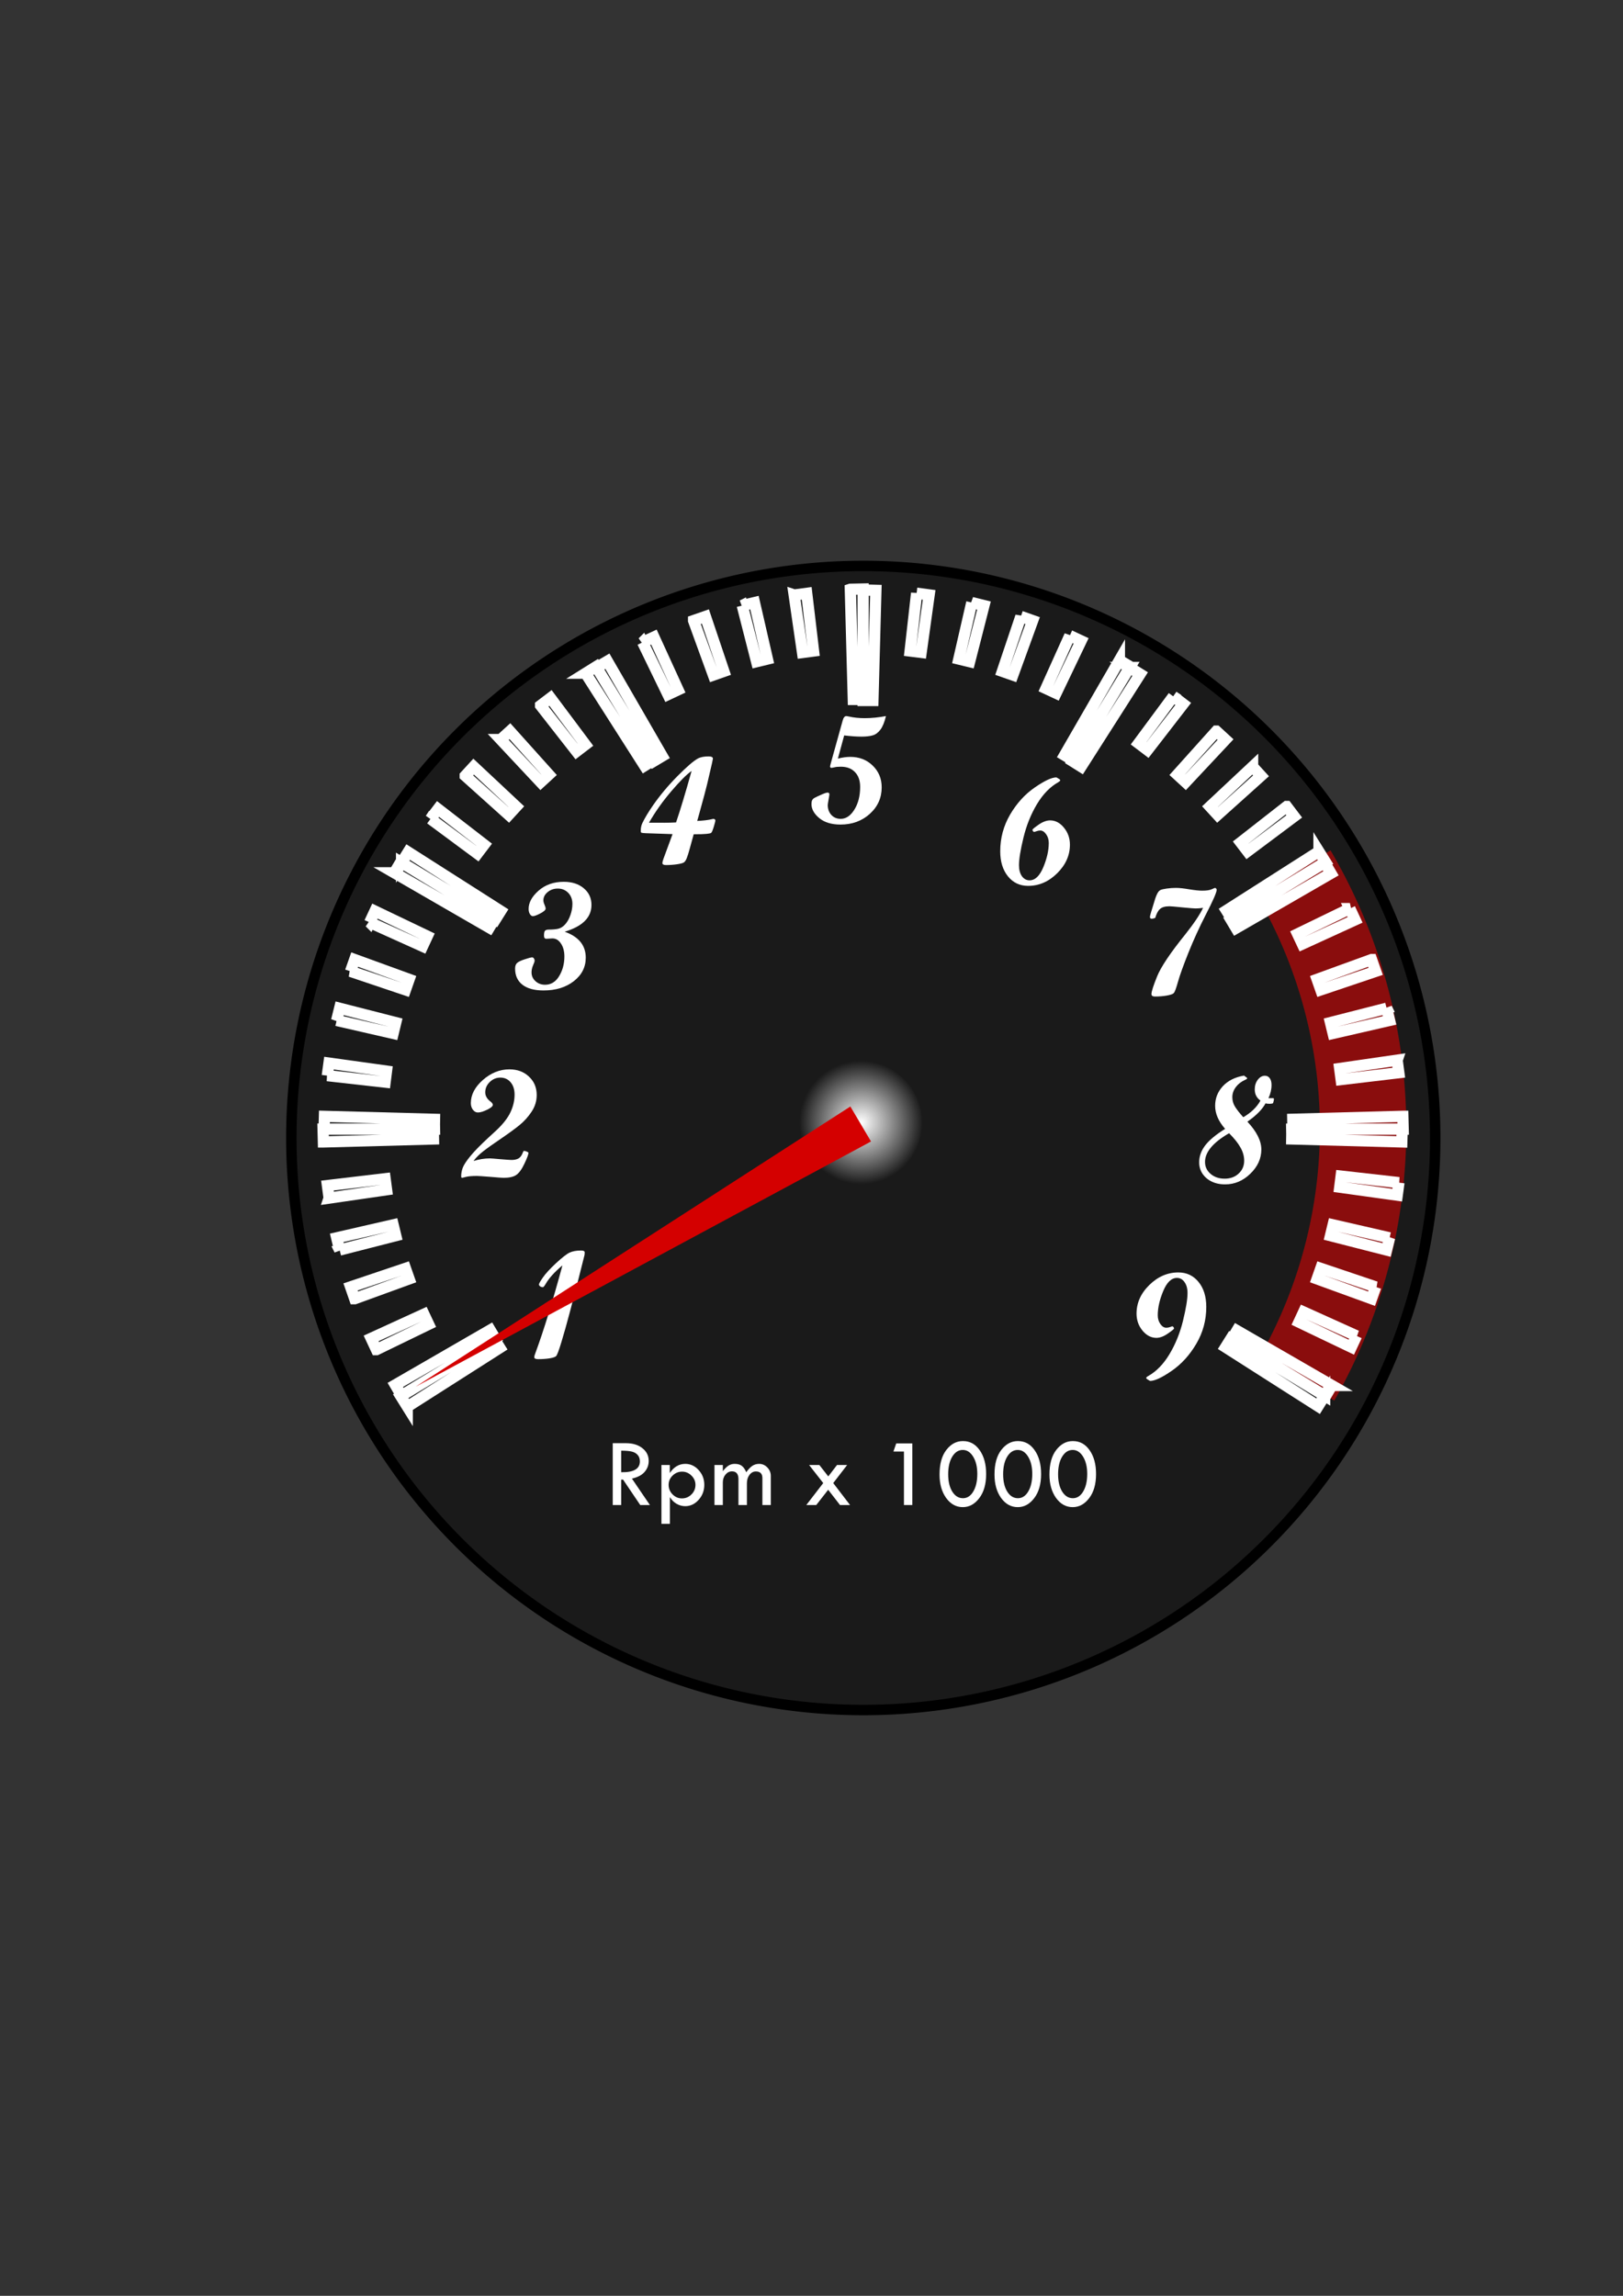 <svg xmlns:osb="http://www.openswatchbook.org/uri/2009/osb" xmlns:dc="http://purl.org/dc/elements/1.1/" xmlns:cc="http://creativecommons.org/ns#" xmlns:rdf="http://www.w3.org/1999/02/22-rdf-syntax-ns#" xmlns:svg="http://www.w3.org/2000/svg" xmlns="http://www.w3.org/2000/svg" xmlns:xlink="http://www.w3.org/1999/xlink" xmlns:sodipodi="http://sodipodi.sourceforge.net/DTD/sodipodi-0.dtd" xmlns:inkscape="http://www.inkscape.org/namespaces/inkscape" viewBox="0 0 210 297" version="1.1" id="HJl11mm0G" inkscape:version="0.92.3 (2405546, 2018-03-11)" sodipodi:docname="turometer.svg"><rect x="0" y="0" width="210" height="297" fill="#333333" stroke="none"/><style>@-webkit-keyframes r11elkJm7RG_rJoyymQAz_Animation{0%{-webkit-transform: rotate(0deg);transform: rotate(0deg);}63.16%{-webkit-transform: rotate(245deg);transform: rotate(245deg);}68.42%{-webkit-transform: rotate(240deg);transform: rotate(240deg);}73.68%{-webkit-transform: rotate(245deg);transform: rotate(245deg);}78.95%{-webkit-transform: rotate(240deg);transform: rotate(240deg);}84.21%{-webkit-transform: rotate(245deg);transform: rotate(245deg);}89.47%{-webkit-transform: rotate(240deg);transform: rotate(240deg);}94.74%{-webkit-transform: rotate(245deg);transform: rotate(245deg);}100%{-webkit-transform: rotate(245deg);transform: rotate(245deg);}}@keyframes r11elkJm7RG_rJoyymQAz_Animation{0%{-webkit-transform: rotate(0deg);transform: rotate(0deg);}63.16%{-webkit-transform: rotate(245deg);transform: rotate(245deg);}68.42%{-webkit-transform: rotate(240deg);transform: rotate(240deg);}73.68%{-webkit-transform: rotate(245deg);transform: rotate(245deg);}78.95%{-webkit-transform: rotate(240deg);transform: rotate(240deg);}84.21%{-webkit-transform: rotate(245deg);transform: rotate(245deg);}89.47%{-webkit-transform: rotate(240deg);transform: rotate(240deg);}94.74%{-webkit-transform: rotate(245deg);transform: rotate(245deg);}100%{-webkit-transform: rotate(245deg);transform: rotate(245deg);}}#HJl11mm0G *{-webkit-animation-duration: 1.9s;animation-duration: indefinite;-webkit-animation-timing-function: cubic-bezier(0, 0, 1, 1);animation-timing-function: cubic-bezier(0, 0, 1, 1);}#HyMg1JQX0M{opacity: 1;fill: #1a1a1a;fill-opacity: 1;stroke: #000000;stroke-width: 1.35;stroke-miterlimit: 4;stroke-dasharray: none;stroke-opacity: 1;}#r1QxyJQQ0M{opacity: 1;fill: none;fill-opacity: 1;stroke: #f90000;stroke-width: 11.181;stroke-miterlimit: 4;stroke-dasharray: none;stroke-opacity: 0.502;}#By4gkJQQAG{opacity: 1;fill: none;fill-opacity: 1;stroke: #ffffff;stroke-width: 1.454;stroke-miterlimit: 4;stroke-dasharray: none;stroke-opacity: 1;}#Hkrxkk7QAf{font-style: normal;font-variant: normal;font-weight: normal;font-stretch: normal;font-size: medium;line-height: 1.25;font-family: 'Script MT Bold';-inkscape-font-specification: 'Script MT Bold, ';letter-spacing: 0px;word-spacing: 0px;fill: #ffffff;fill-opacity: 1;stroke: none;stroke-width: 0.104;}#B1IlkkmQCz{font-style: normal;font-variant: normal;font-weight: normal;font-stretch: normal;font-size: medium;line-height: 1.25;font-family: 'Script MT Bold';-inkscape-font-specification: 'Script MT Bold, ';letter-spacing: 0px;word-spacing: 0px;fill: #ffffff;fill-opacity: 1;stroke: none;stroke-width: 0.104;}#BJPx1JmX0z{font-style: normal;font-variant: normal;font-weight: normal;font-stretch: normal;font-size: medium;line-height: 1.25;font-family: 'Script MT Bold';-inkscape-font-specification: 'Script MT Bold, ';letter-spacing: 0px;word-spacing: 0px;fill: #ffffff;fill-opacity: 1;stroke: none;stroke-width: 0.104;}#BkdxykX70M{font-style: normal;font-variant: normal;font-weight: normal;font-stretch: normal;font-size: medium;line-height: 1.25;font-family: 'Script MT Bold';-inkscape-font-specification: 'Script MT Bold, ';letter-spacing: 0px;word-spacing: 0px;fill: #ffffff;fill-opacity: 1;stroke: none;stroke-width: 0.104;}#HJKgkJm7Cf{font-style: normal;font-variant: normal;font-weight: normal;font-stretch: normal;font-size: medium;line-height: 1.25;font-family: 'Script MT Bold';-inkscape-font-specification: 'Script MT Bold, ';letter-spacing: 0px;word-spacing: 0px;fill: #ffffff;fill-opacity: 1;stroke: none;stroke-width: 0.104;}#rk5gy1QmCG{font-style: normal;font-variant: normal;font-weight: normal;font-stretch: normal;font-size: medium;line-height: 1.25;font-family: 'Script MT Bold';-inkscape-font-specification: 'Script MT Bold, ';letter-spacing: 0px;word-spacing: 0px;fill: #ffffff;fill-opacity: 1;stroke: none;stroke-width: 0.104;}#HksgyyQ70G{font-style: normal;font-variant: normal;font-weight: normal;font-stretch: normal;font-size: medium;line-height: 1.25;font-family: 'Script MT Bold';-inkscape-font-specification: 'Script MT Bold, ';letter-spacing: 0px;word-spacing: 0px;fill: #ffffff;fill-opacity: 1;stroke: none;stroke-width: 0.104;}#H13lykXXRf{font-style: normal;font-variant: normal;font-weight: normal;font-stretch: normal;font-size: medium;line-height: 1.25;font-family: 'Script MT Bold';-inkscape-font-specification: 'Script MT Bold, ';letter-spacing: 0px;word-spacing: 0px;fill: #ffffff;fill-opacity: 1;stroke: none;stroke-width: 0.104;}#HkpekymXRz{font-style: normal;font-variant: normal;font-weight: normal;font-stretch: normal;font-size: medium;line-height: 1.25;font-family: 'Script MT Bold';-inkscape-font-specification: 'Script MT Bold, ';letter-spacing: 0px;word-spacing: 0px;fill: #ffffff;fill-opacity: 1;stroke: none;stroke-width: 0.104;}#B1Rl1yQQCG{opacity: 1;fill: url(#radialGradient1532);fill-opacity: 1;stroke: none;stroke-width: 1.454;stroke-miterlimit: 4;stroke-dasharray: none;stroke-opacity: 1;}#r11elkJm7RG{opacity: 1;fill: #d40000;fill-opacity: 1;stroke: none;stroke-width: 1.35;stroke-miterlimit: 4;stroke-dasharray: none;stroke-opacity: 1;}#SyexgJ17mRf{fill: black;fill-opacity: 1;stroke: none;font-family: 'Script MT Bold';font-style: normal;font-weight: normal;font-size: 40px;line-height: 1.25;letter-spacing: 0px;word-spacing: 0px;-inkscape-font-specification: 'Script MT Bold, ';font-stretch: normal;font-variant: normal;}#S1Zge117mRM{-inkscape-font-specification: 'Script MT Bold, ';font-family: 'Script MT Bold';font-weight: normal;font-style: normal;font-stretch: normal;font-variant: normal;}#HJzegkk7mAf{-inkscape-font-specification: 'Script MT Bold, ';font-family: 'Script MT Bold';font-weight: normal;font-style: normal;font-stretch: normal;font-variant: normal;}#rkNxgykX7CM{fill: black;fill-opacity: 1;stroke: none;font-family: sans-serif;font-style: normal;font-weight: normal;font-size: 64px;line-height: 1.25;letter-spacing: 0px;word-spacing: 0px;}#SkdleJkQmCG{-webkit-transform:  matrix(0.067, 0, 0, 0.067, 246.936, 205.572);transform:  matrix(0.067, 0, 0, 0.067, 246.936, 205.572);font-style: normal;font-variant: normal;font-weight: normal;font-stretch: normal;font-size: 192px;line-height: 1.25;font-family: 'Tw Cen MT';-inkscape-font-specification: 'Tw Cen MT';letter-spacing: 0px;word-spacing: 0px;fill: #ffffff;fill-opacity: 1;stroke: none;}#r11elkJm7RG_rJoyymQAz{-webkit-animation-name: r11elkJm7RG_rJoyymQAz_Animation;animation-name: r11elkJm7RG_rJoyymQAz_Animation;-webkit-transform-origin: 100% 0%;transform-origin: 100% 0%;transform-box: fill-box;-webkit-transform: rotate(0deg);transform: rotate(0deg);-webkit-animation-timing-function: cubic-bezier(0.42, 0, 1, 1);animation-timing-function: cubic-bezier(0.42, 0, 1, 1);}</style>
  <defs id="defs1192">
    <linearGradient inkscape:collect="always" id="linearGradient1530">
      <stop style="stop-color:#ffffff;stop-opacity:1;" offset="0" id="stop1526"/>
      <stop style="stop-color:#ffffff;stop-opacity:0;" offset="1" id="stop1528"/>
    </linearGradient>
    <inkscape:path-effect effect="skeletal" id="path-effect1447" is_visible="true" pattern="m -1443.466,-149.34 v 56.66 h 5.766 v -56.66 z m -73.498,0.268 v 30.059 h 5.764 v -30.059 z m 23.52,0 v 30.059 h 5.764 v -30.059 z m 24.32,0 v 30.059 h 5.766 v -30.059 z m -73.498,0.141 v 30.061 h 5.764 v -30.061 z m -24.322,0.127 v 56.66 h 5.766 v -56.66 z" copytype="repeated_stretched" prop_scale="1" scale_y_rel="false" spacing="0" normal_offset="0" tang_offset="0" prop_units="false" vertical_pattern="false" fuse_tolerance="0"/>
    <inkscape:path-effect effect="skeletal" id="path-effect1405" is_visible="true" pattern="m -126.361,0 v -56.661 m 25.658,56.394 V -30.327 m 24.322,30.06 V -30.327 m 23.52,30.06 V -30.327 M -27.204,-0.409 V -30.469 M -2.882,-0.535 V -57.196" copytype="single" prop_scale="1" scale_y_rel="false" spacing="0" normal_offset="0" tang_offset="0" prop_units="false" vertical_pattern="false" fuse_tolerance="0"/>
    <inkscape:path-effect effect="skeletal" id="path-effect3315" is_visible="true" pattern="M 0,0 H 1" copytype="single_stretched" prop_scale="1" scale_y_rel="false" spacing="0" normal_offset="0" tang_offset="0" prop_units="false" vertical_pattern="false" fuse_tolerance="0"/>
    <linearGradient id="linearGradient1863" osb:paint="solid">
      <stop style="stop-color:#000000;stop-opacity:1;" offset="0" id="stop1861"/>
    </linearGradient>
    <inkscape:path-effect fuse_tolerance="0" vertical_pattern="false" prop_units="false" tang_offset="0" normal_offset="0" spacing="0" scale_y_rel="false" prop_scale="1" copytype="single_stretched" pattern="M 0,0 H 1" is_visible="true" id="path-effect1859" effect="skeletal"/>
    <inkscape:path-effect effect="skeletal" id="path-effect1855" is_visible="true" pattern="M 0,0 H 1" copytype="single_stretched" prop_scale="1" scale_y_rel="false" spacing="0" normal_offset="0" tang_offset="0" prop_units="false" vertical_pattern="false" fuse_tolerance="0"/>
    <inkscape:path-effect effect="skeletal" id="path-effect1819" is_visible="false" pattern="M 0,0 H 1" copytype="single_stretched" prop_scale="1" scale_y_rel="false" spacing="0" normal_offset="0" tang_offset="0" prop_units="false" vertical_pattern="false" fuse_tolerance="0"/>
    <inkscape:path-effect effect="skeletal" id="path-effect1795" is_visible="true" pattern="M -1.783,-1.783 H -78.134 m 76.351,0 v -4.2 m -4.2,4.2 v -2.1 m -4.2,2.1 v -2.1 m -4.2,2.1 v -2.1 m -4.2,2.1 v -2.1 m -4.2,2.1 v -2.1 m -4.2,2.1 v -2.1 m -4.2,2.1 v -2.1 m -4.2,2.1 v -2.1 m -4.2,2.1 v -2.1 m -4.2,2.1 v -2.1 m -4.2,2.1 v -2.1 m -4.2,2.1 v -2.1 m -4.2,2.1 v -2.1 m -4.2,2.1 v -4.2 m -4.2,4.2 v -2.1 m -4.2,2.1 v -2.1 m -4.2,2.1 v -2.1 m -4.2,2.1 v -2.1 m -0.747,2.1 v -4.2" copytype="single_stretched" prop_scale="1" scale_y_rel="false" spacing="0" normal_offset="0" tang_offset="0" prop_units="false" vertical_pattern="false" fuse_tolerance="0"/>
    <inkscape:path-effect effect="skeletal" id="path-effect1763" is_visible="true" pattern="m -236.542,-13.688 h 177.07 m -177.07,0 v 39.688 m 37.042,-39.688 v 19.844 m 37.042,-19.844 v 19.844 m 37.042,-19.844 v 19.844 m 37.042,-19.844 v 19.844 m 28.903,-19.844 v 39.688" copytype="repeated_stretched" prop_scale="1" scale_y_rel="false" spacing="0" normal_offset="0" tang_offset="0" prop_units="false" vertical_pattern="false" fuse_tolerance="0"/>
    <inkscape:path-effect effect="ruler" id="path-effect1751" is_visible="true" unit="px" mark_distance="140" mark_length="150" minor_mark_length="75" major_mark_steps="14" shift="0" offset="0" mark_dir="right" border_marks="both"/>
    <radialGradient inkscape:collect="always" xlink:href="#linearGradient1530" id="radialGradient1532" cx="-1099.229" cy="262.105" fx="-1099.229" fy="262.105" r="31.75" gradientUnits="userSpaceOnUse" gradientTransform="matrix(0.252,0,0,0.252,388.448,79.155)"/>
  </defs>
  <sodipodi:namedview id="Bylek1QQRG" pagecolor="#ffffff" bordercolor="#666666" borderopacity="1.0" inkscape:pageopacity="0.0" inkscape:pageshadow="2" inkscape:zoom="0.70710678" inkscape:cx="350.99562" inkscape:cy="633.82926" inkscape:document-units="mm" inkscape:current-layer="layer1" showgrid="false" showborder="true" inkscape:window-width="1920" inkscape:window-height="1013" inkscape:window-x="-9" inkscape:window-y="29" inkscape:window-maximized="1"/>
  <g inkscape:label="Layer 1" inkscape:groupmode="layer" id="BJWgkJ77Af">
    <path d="m 185.703,147.216 a 74.004,74.004 0 0 1 -74.004,74.004 74.004,74.004 0 0 1 -74.004,-74.004 74.004,74.004 0 0 1 74.004,-74.004 74.004,74.004 0 0 1 74.004,74.004 z" id="HyMg1JQX0M" inkscape:connector-curvature="0"/>
    <path d="m 167.338,112.846 a 65.431,65.431 0 0 1 8.995,30.947 v 0 a 65.431,65.431 0 0 1 -8.548,34.63" id="r1QxyJQQ0M" inkscape:connector-curvature="0"/>
    <path d="m 172.332,179.233 -12.278,-7.091 c -0.218,0.374 -0.44,0.746 -0.665,1.115 l 12.126,7.364 c 0.278,-0.46 0.55,-0.922 0.817,-1.388 z m 7.467,-19.098 -7.299,-1.675 c -0.107,0.466 -0.22,0.931 -0.338,1.395 l 7.254,1.854 c 0.134,-0.523 0.262,-1.048 0.384,-1.575 z m -1.796,6.35 -7.096,-2.391 c -0.153,0.453 -0.311,0.905 -0.475,1.355 l 7.04,2.56 c 0.183,-0.506 0.36,-1.014 0.531,-1.524 z m -2.477,6.333 -6.839,-3.084 c -0.197,0.437 -0.4,0.872 -0.607,1.305 l 6.77,3.241 c 0.231,-0.485 0.456,-0.972 0.675,-1.462 z m 5.482,-19.823 -7.469,-0.841 c -0.053,0.477 -0.113,0.952 -0.179,1.427 l 7.436,1.033 c 0.077,-0.538 0.148,-1.078 0.212,-1.619 z m 0.417,-6.922 h -14.286 c 0.01,0.423 0.01,0.846 10e-4,1.268 l 14.245,0.384 c 0.02,-0.55 0.034,-1.1 0.04,-1.652 z m -10.025,34.479 -12.126,-7.364 c -0.226,0.369 -0.455,0.735 -0.689,1.099 l 11.969,7.632 c 0.287,-0.453 0.569,-0.908 0.846,-1.367 z m -118.707,1.439 11.969,-7.632 c -0.234,-0.365 -0.465,-0.732 -0.691,-1.102 l -12.126,7.364 c 0.278,0.46 0.56,0.916 0.848,1.37 z m -10.853,-34.263 14.245,-0.384 c -0.01,-0.424 -0.01,-0.848 0,-1.272 v -1e-5 h -14.286 v 1e-5 c 0.01,0.553 0.02,1.105 0.04,1.656 z m 4.048,20.28 7.04,-2.56 c -0.164,-0.45 -0.322,-0.902 -0.475,-1.355 l -7.096,2.391 c 0.171,0.51 0.348,1.018 0.531,1.524 z m -1.944,-6.299 7.254,-1.854 c -0.118,-0.463 -0.231,-0.928 -0.338,-1.395 l -7.299,1.675 c 0.122,0.527 0.249,1.052 0.384,1.575 z m -1.361,-6.717 7.427,-1.077 c -0.069,-0.475 -0.131,-0.95 -0.188,-1.427 l -7.461,0.885 c 0.067,0.541 0.141,1.08 0.222,1.618 z m 6.118,19.608 6.754,-3.277 c -0.209,-0.431 -0.414,-0.865 -0.613,-1.301 l -6.824,3.121 c 0.222,0.488 0.45,0.974 0.682,1.457 z m 3.258,5.95 12.126,-7.364 c -0.226,-0.369 -0.447,-0.74 -0.664,-1.113 l -12.278,7.091 c 0.267,0.465 0.539,0.927 0.816,1.386 z m -0.932,-67.639 12.278,7.091 c 0.217,-0.374 0.439,-0.746 0.665,-1.115 l -12.126,-7.364 c -0.278,0.46 -0.55,0.922 -0.817,1.388 z m -7.467,19.098 7.299,1.675 c 0.107,-0.466 0.22,-0.931 0.338,-1.395 l -7.254,-1.854 c -0.134,0.523 -0.262,1.048 -0.384,1.575 z m 1.796,-6.35 7.096,2.391 c 0.153,-0.453 0.311,-0.905 0.475,-1.355 l -7.04,-2.56 c -0.183,0.506 -0.36,1.014 -0.531,1.524 z m 2.477,-6.333 6.838,3.084 c 0.197,-0.437 0.4,-0.872 0.607,-1.305 l -6.77,-3.241 c -0.231,0.485 -0.456,0.972 -0.675,1.462 z m -5.482,19.823 7.469,0.841 c 0.053,-0.477 0.113,-0.952 0.179,-1.427 l -7.436,-1.033 c -0.077,0.538 -0.148,1.078 -0.212,1.619 z m -0.417,6.922 h 14.286 c -0.01,-0.423 -0.01,-0.846 0,-1.268 l -14.245,-0.384 c -0.02,0.55 -0.034,1.1 -0.04,1.652 m 33.827,-58.987 7.632,11.969 c 0.365,-0.234 0.732,-0.465 1.102,-0.691 l -7.364,-12.126 c -0.46,0.278 -0.916,0.56 -1.37,0.848 z m -15.567,13.279 5.62,5.047 c 0.323,-0.359 0.649,-0.715 0.98,-1.068 l -5.513,-5.166 c -0.366,0.392 -0.729,0.787 -1.087,1.186 z m 4.591,-4.691 5.166,5.513 c 0.352,-0.33 0.709,-0.657 1.068,-0.98 l -5.047,-5.62 c -0.399,0.358 -0.795,0.72 -1.186,1.087 z m 5.159,-4.409 4.648,5.946 c 0.38,-0.297 0.764,-0.591 1.15,-0.88 l -4.518,-6.041 c -0.43,0.32 -0.857,0.646 -1.28,0.975 z m -14.242,14.673 6.063,4.488 c 0.287,-0.387 0.578,-0.772 0.873,-1.153 l -5.969,-4.618 c -0.327,0.424 -0.65,0.853 -0.968,1.284 z m -3.743,5.655 12.126,7.364 c 0.226,-0.369 0.455,-0.735 0.689,-1.099 l -11.969,-7.632 c -0.287,0.453 -0.569,0.908 -0.846,1.367 z m 58.064,-35.361 0.384,14.245 c 0.424,-0.006 0.848,-0.006 1.272,5e-4 v 1e-5 -14.286 0 c -0.553,0.006 -1.105,0.02 -1.655,0.04 z m -20.281,4.048 2.56,7.04 c 0.45,-0.164 0.902,-0.322 1.355,-0.475 l -2.391,-7.096 c -0.51,0.171 -1.018,0.348 -1.524,0.531 z m 6.299,-1.944 1.854,7.254 c 0.463,-0.118 0.928,-0.231 1.395,-0.338 l -1.675,-7.299 c -0.527,0.122 -1.052,0.25 -1.575,0.384 z m 6.717,-1.361 1.077,7.427 c 0.474,-0.069 0.95,-0.131 1.427,-0.188 l -0.885,-7.461 c -0.541,0.067 -1.08,0.141 -1.618,0.222 z m -19.609,6.118 3.277,6.755 c 0.431,-0.209 0.865,-0.414 1.301,-0.613 l -3.121,-6.823 c -0.488,0.222 -0.974,0.449 -1.458,0.682 z m -5.95,3.258 7.364,12.126 c 0.369,-0.226 0.74,-0.447 1.113,-0.664 l -7.091,-12.278 c -0.465,0.267 -0.927,0.539 -1.386,0.816 z m 67.639,-0.932 -7.091,12.278 c 0.374,0.218 0.746,0.439 1.115,0.665 l 7.364,-12.126 c -0.46,-0.278 -0.922,-0.55 -1.388,-0.817 z m -19.098,-7.467 -1.675,7.299 c 0.466,0.107 0.931,0.22 1.395,0.338 l 1.854,-7.254 c -0.523,-0.134 -1.048,-0.262 -1.575,-0.384 z m 6.35,1.796 -2.391,7.096 c 0.454,0.153 0.905,0.311 1.355,0.475 l 2.56,-7.04 c -0.506,-0.183 -1.014,-0.36 -1.524,-0.531 z m 6.333,2.477 -3.084,6.839 c 0.437,0.197 0.872,0.4 1.305,0.607 l 3.241,-6.77 c -0.485,-0.231 -0.972,-0.456 -1.462,-0.675 z m -19.823,-5.482 -0.841,7.469 c 0.477,0.053 0.952,0.113 1.427,0.179 l 1.033,-7.436 c -0.538,-0.077 -1.078,-0.148 -1.619,-0.212 z m -6.922,-0.417 v 14.286 c 0.423,-0.006 0.846,-0.007 1.268,-10e-4 l 0.384,-14.245 c -0.549,-0.02 -1.1,-0.034 -1.652,-0.04 m 58.987,33.827 -11.969,7.632 c 0.234,0.365 0.465,0.732 0.691,1.102 l 12.126,-7.364 c -0.278,-0.46 -0.56,-0.916 -0.848,-1.37 z m -13.279,-15.567 -5.047,5.62 c 0.359,0.323 0.716,0.649 1.068,0.98 l 5.166,-5.513 c -0.392,-0.367 -0.787,-0.729 -1.186,-1.087 z m 4.691,4.591 -5.513,5.166 c 0.33,0.353 0.657,0.709 0.98,1.068 l 5.62,-5.047 c -0.358,-0.399 -0.72,-0.795 -1.087,-1.186 z m 4.409,5.159 -5.946,4.648 c 0.297,0.38 0.591,0.764 0.88,1.15 l 6.041,-4.518 c -0.321,-0.43 -0.646,-0.857 -0.975,-1.28 z m -14.673,-14.242 -4.488,6.063 c 0.388,0.287 0.772,0.578 1.153,0.873 l 4.618,-5.969 c -0.424,-0.327 -0.852,-0.65 -1.284,-0.968 z m -5.655,-3.743 -7.364,12.126 c 0.369,0.226 0.735,0.455 1.099,0.689 l 7.632,-11.969 c -0.453,-0.287 -0.908,-0.569 -1.367,-0.846 z m 35.361,58.064 -14.245,0.384 c 0.01,0.424 0.01,0.847 -5e-4,1.272 h 14.286 c -0.01,-0.553 -0.02,-1.105 -0.04,-1.656 z m -4.048,-20.28 -7.04,2.56 c 0.164,0.45 0.322,0.902 0.475,1.355 l 7.096,-2.391 c -0.171,-0.51 -0.348,-1.018 -0.531,-1.524 z m 1.944,6.299 -7.254,1.854 c 0.118,0.463 0.231,0.928 0.338,1.395 l 7.299,-1.675 c -0.122,-0.527 -0.249,-1.052 -0.384,-1.575 z m 1.361,6.717 -7.427,1.077 c 0.069,0.475 0.131,0.95 0.188,1.427 l 7.461,-0.885 c -0.067,-0.541 -0.141,-1.08 -0.222,-1.618 z m -6.118,-19.608 -6.755,3.277 c 0.209,0.431 0.414,0.865 0.613,1.301 l 6.823,-3.121 c -0.222,-0.488 -0.449,-0.974 -0.682,-1.457 z m -3.258,-5.95 -12.126,7.364 c 0.226,0.369 0.447,0.74 0.664,1.113 l 12.278,-7.091 c -0.267,-0.465 -0.539,-0.927 -0.816,-1.386 z" id="By4gkJQQAG" inkscape:connector-curvature="0" sodipodi:nodetypes="cccccccccccccccccccccccccccccccccccccccccccccccccccccccccccccccccccccccccccccccccccccccccccccccccccccccccccccccccccccccccccccccccccccccccccccccccccccccccccccccccccccccccccccccccccccccccccccccccccccccccccccccccccccccccccccccccccccccccccccccccccccccccccccccccc"/>
    <path inkscape:connector-curvature="0" id="Hkrxkk7QAf" d="m 72.774,163.697 q -1.543,1.291 -2.184,2.426 -0.243,0.398 -0.34,0.398 -0.194,0 -0.359,-0.107 -0.155,-0.116 -0.155,-0.252 0,-0.165 0.505,-0.893 0.505,-0.738 1.689,-1.844 1.194,-1.106 1.766,-1.378 0.573,-0.272 1.485,-0.272 0.475,0 0.475,0.243 0,0.019 -0.019,0.291 v 0.019 l -0.825,3.271 -1.058,4.057 q -0.612,2.32 -1.116,3.969 -0.495,1.64 -0.689,1.815 -0.184,0.175 -0.835,0.281 -0.65,0.107 -1.475,0.107 -0.505,0 -0.505,-0.243 0,-0.223 0.165,-0.611 1.572,-4.261 3.475,-11.278 z"/>
    <path inkscape:connector-curvature="0" id="B1IlkkmQCz" d="m 61.262,150.196 q 1.097,-0.34 2.125,-0.34 0.194,0 1.378,0.107 1.194,0.097 1.417,0.097 0.553,0 0.903,-0.194 0.359,-0.204 0.573,-0.786 0.068,-0.194 0.136,-0.194 0.175,0 0.379,0.097 0.204,0.087 0.204,0.146 0,0.32 -0.524,1.417 -0.514,1.087 -1.058,1.456 -0.543,0.369 -1.64,0.369 -0.243,0 -1.708,-0.126 -1.456,-0.116 -1.728,-0.116 -0.951,0 -1.407,0.116 -0.456,0.126 -0.505,0.126 -0.136,0 -0.136,-0.184 0,-0.582 0.213,-1.145 0.223,-0.563 0.98,-1.485 0.767,-0.932 2.261,-2.32 l 1.097,-1.009 q 1.3,-1.223 1.825,-2.339 0.534,-1.126 0.534,-2.29 0,-0.99 -0.514,-1.592 -0.505,-0.602 -1.33,-0.602 -0.786,0 -1.369,0.573 -0.582,0.563 -0.582,1.339 0,0.65 0.641,1.155 0.34,0.252 0.34,0.456 0,0.272 -0.738,0.631 -0.738,0.359 -1.194,0.359 -0.369,0 -0.641,-0.349 -0.272,-0.359 -0.272,-0.864 0,-1.621 1.553,-2.989 1.563,-1.378 3.436,-1.378 1.543,0 2.533,0.941 1,0.932 1,2.378 0,1.165 -0.66,2.155 -0.65,0.99 -1.562,1.737 -0.912,0.738 -2.407,1.757 -1.495,1.009 -2.29,1.631 -0.786,0.611 -1.262,1.262 z"/>
    <path inkscape:connector-curvature="0" id="BJPx1JmX0z" d="m 76.529,117.076 q 0,2.417 -3.465,3.455 2.727,0.971 2.727,3.358 0,1.834 -1.543,3.038 -1.543,1.203 -3.921,1.203 -1.776,0 -2.727,-0.738 -0.951,-0.738 -0.951,-2.087 0,-0.485 0.243,-0.718 0.252,-0.243 1,-0.485 0.747,-0.252 0.961,-0.252 0.136,0 0.223,0.136 0.097,0.126 0.097,0.301 0,0.146 -0.204,0.602 -0.194,0.456 -0.194,0.912 0,0.66 0.505,1.126 0.514,0.466 1.242,0.466 1.155,0 1.825,-1.116 0.679,-1.126 0.679,-2.543 0,-1.019 -0.456,-1.689 -0.456,-0.679 -1.155,-0.641 l -0.689,0.039 q -0.34,0.029 -0.34,-0.398 0,-0.495 0.136,-0.641 0.146,-0.146 0.456,-0.146 0.806,0 1.281,-0.116 0.485,-0.126 0.893,-0.592 0.417,-0.476 0.66,-1.194 0.252,-0.718 0.252,-1.417 0,-0.873 -0.534,-1.427 -0.534,-0.563 -1.359,-0.563 -0.757,0 -1.31,0.456 -0.553,0.456 -0.553,1.068 0,0.233 0.145,0.563 0.146,0.33 0.146,0.514 0,0.252 -0.679,0.611 -0.679,0.359 -0.971,0.359 -0.223,0 -0.388,-0.272 -0.165,-0.272 -0.165,-0.66 0,-1.233 1.291,-2.368 1.3,-1.145 3.261,-1.145 1.592,0 2.582,0.835 1,0.835 1,2.164 z"/>
    <path inkscape:connector-curvature="0" id="BkdxykX70M" d="m 90.212,106.199 q 1.145,-0.049 1.893,-0.223 l 0.155,-0.039 q 0.301,0 0.301,0.204 0,0.146 -0.213,0.844 -0.213,0.689 -0.34,0.767 -0.116,0.078 -0.611,0.126 -0.495,0.049 -1.64,0.049 l -0.514,1.863 q -0.213,0.796 -0.388,1.233 -0.175,0.437 -0.398,0.563 -0.223,0.126 -0.883,0.223 -0.65,0.097 -1.407,0.097 -0.456,0 -0.456,-0.243 0,-0.204 0.136,-0.573 l 1.174,-3.183 -3.426,-0.116 q -0.466,-0.019 -0.582,-0.058 -0.107,-0.039 -0.107,-0.204 0,-0.621 0.204,-1.038 0.466,-0.98 1.398,-2.329 1.359,-1.951 3.164,-3.775 1.815,-1.825 2.63,-2.261 0.505,-0.272 1.388,-0.272 0.553,0 0.553,0.291 0,0.126 -0.456,2.048 l -0.291,1.252 q -0.243,1.019 -1.019,3.814 z m -0.728,-6.464 q -0.941,0.65 -2.63,2.63 -1.679,1.97 -2.882,4.067 2.261,0.029 3.504,-0.039 0.825,-2.417 2.009,-6.658 z"/>
    <path inkscape:connector-curvature="0" id="HJKgkJm7Cf" d="m 114.634,92.634 q -0.281,1.184 -0.718,1.757 -0.427,0.573 -0.99,0.738 -0.553,0.165 -1.475,0.165 -0.941,0 -2.223,-0.155 l -0.815,2.999 q 0.864,-0.223 1.611,-0.223 1.737,0 2.892,1.126 1.165,1.126 1.165,2.815 0,2.038 -1.533,3.426 -1.534,1.388 -3.795,1.388 -1.737,0 -2.747,-0.835 -1.009,-0.835 -1.009,-1.815 0,-0.311 0.087,-0.495 0.087,-0.194 0.349,-0.33 0.272,-0.146 0.854,-0.398 0.582,-0.262 0.796,-0.262 0.233,0 0.233,0.233 0,0.097 -0.107,0.679 -0.107,0.582 -0.107,0.689 0,0.776 0.466,1.291 0.476,0.505 1.204,0.505 1.038,0 1.776,-1.194 0.747,-1.203 0.747,-2.941 0,-1.223 -0.67,-1.912 -0.66,-0.699 -1.834,-0.699 -0.534,0 -0.825,0.078 -0.291,0.068 -0.388,0.068 -0.175,0 -0.175,-0.184 0,-0.068 0.117,-0.495 l 1.514,-5.445 q 0.155,-0.573 0.476,-0.573 0.068,0 0.33,0.058 0.932,0.214 2.048,0.214 1.291,0 2.747,-0.272 z"/>
    <path inkscape:connector-curvature="0" id="rk5gy1QmCG" d="m 135.875,106.13 q 1.019,0 1.786,0.941 0.776,0.932 0.776,2.203 0,2.067 -1.65,3.698 -1.65,1.63 -3.756,1.63 -1.611,0 -2.611,-1.233 -1,-1.233 -1,-3.242 0,-2.562 1.281,-4.756 1.291,-2.193 3.183,-3.494 1.893,-1.31 2.805,-1.31 0.019,0 0.252,0.146 0.243,0.136 0.243,0.233 0,0.087 -0.233,0.233 -1.601,0.893 -2.776,2.844 -1.165,1.941 -1.747,4.329 -0.582,2.388 -0.582,3.581 0,0.873 0.379,1.417 0.388,0.534 0.99,0.534 1.068,0 1.776,-1.689 0.709,-1.698 0.709,-3.145 0,-0.65 -0.34,-1.126 -0.34,-0.485 -0.757,-0.485 -0.252,0 -0.505,0.097 -0.243,0.087 -0.291,0.087 -0.068,0 -0.146,-0.087 -0.068,-0.087 -0.068,-0.194 0,-0.107 0.796,-0.66 0.805,-0.553 1.485,-0.553 z"/>
    <path inkscape:connector-curvature="0" id="HksgyyQ70G" d="m 149.481,118.736 q -0.252,0.116 -0.476,0.116 -0.213,0 -0.213,-0.233 0,-0.126 0.136,-0.582 l 0.553,-1.805 q 0.136,-0.408 0.291,-0.689 0.165,-0.291 0.369,-0.398 0.204,-0.107 0.806,-0.194 0.611,-0.087 1.203,-0.087 0.66,0 1.728,0.184 1.077,0.175 1.669,0.175 0.835,0 1.223,-0.175 0.388,-0.184 0.446,-0.184 0.068,0 0.136,0.078 0.078,0.078 0.078,0.155 0,0.495 -1.407,3.222 -1.242,2.417 -2.252,4.93 -1,2.504 -1.349,3.756 -0.349,1.242 -0.534,1.456 -0.184,0.204 -0.912,0.33 -0.718,0.126 -1.533,0.126 -0.456,0 -0.456,-0.32 0,-0.476 0.738,-2.3 0.747,-1.834 3.62,-5.396 1.689,-2.125 2.32,-3.455 -0.553,0.078 -0.971,0.078 -0.243,0 -1.679,-0.136 -1.427,-0.146 -1.698,-0.146 -0.835,0 -1.223,0.349 -0.388,0.349 -0.611,1.145 z"/>
    <path inkscape:connector-curvature="0" id="H13lykXXRf" d="m 164.128,142.067 h 0.592 q 0.116,0 0.116,0.136 0,0.136 -0.116,0.514 -0.155,0.078 -0.437,0.078 -0.359,0 -0.534,-0.058 -0.65,1.194 -2.349,2.368 1.805,1.931 1.805,3.601 0,1.757 -1.427,3.135 -1.417,1.378 -3.261,1.378 -1.466,0 -2.417,-0.806 -0.941,-0.815 -0.941,-2.058 0,-1.126 0.757,-2.145 0.767,-1.029 2.601,-2.174 -1.291,-1.466 -1.291,-2.98 0,-1.456 0.99,-2.533 1,-1.077 2.747,-1.378 0.417,0.301 0.417,0.33 0,0.116 -0.32,0.243 -0.757,0.359 -1.184,0.951 -0.427,0.592 -0.427,1.271 0,0.65 0.34,1.213 0.349,0.563 1.077,1.378 1.533,-0.893 2.223,-2.155 -0.738,-0.514 -0.738,-1.446 0,-0.718 0.388,-1.242 0.398,-0.524 0.932,-0.524 0.388,0 0.621,0.32 0.233,0.32 0.233,0.873 0,0.854 -0.398,1.708 z m -3.145,8.085 q 0,-0.864 -0.475,-1.698 -0.466,-0.844 -1.475,-1.854 -3.115,1.795 -3.115,3.717 0,0.922 0.718,1.543 0.728,0.621 1.825,0.621 1.097,0 1.805,-0.66 0.718,-0.66 0.718,-1.669 z"/>
    <path inkscape:connector-curvature="0" id="HkpekymXRz" d="m 152.46,164.61 q 1.621,0 2.62,1.233 1,1.223 1,3.232 0,2.572 -1.291,4.765 -1.281,2.184 -3.174,3.494 -1.893,1.31 -2.805,1.31 -0.019,0 -0.262,-0.146 -0.243,-0.146 -0.243,-0.233 0,-0.097 0.243,-0.243 1.601,-0.893 2.766,-2.834 1.174,-1.951 1.757,-4.338 0.582,-2.388 0.582,-3.581 0,-0.864 -0.388,-1.407 -0.379,-0.543 -0.98,-0.543 -1.068,0 -1.776,1.698 -0.708,1.698 -0.708,3.135 0,0.65 0.34,1.136 0.34,0.476 0.757,0.476 0.252,0 0.495,-0.087 0.252,-0.097 0.301,-0.097 0.068,0 0.136,0.097 0.078,0.087 0.078,0.184 0,0.107 -0.805,0.66 -0.796,0.553 -1.475,0.553 -1.019,0 -1.796,-0.932 -0.776,-0.941 -0.776,-2.203 0,-2.077 1.65,-3.698 1.66,-1.63 3.756,-1.63 z"/>
    <path d="m 119.304,145.239 a 8.005,8.005 0 0 1 -8.005,8.005 8.005,8.005 0 0 1 -8.005,-8.005 8.005,8.005 0 0 1 8.005,-8.005 8.005,8.005 0 0 1 8.005,8.005 z" id="B1Rl1yQQCG" inkscape:connector-curvature="0"/>
    <g id="r11elkJm7RG_rJoyymQAz" data-animator-group="true" data-animator-type="1"><path d="m 53.783,179.392 -1.317,-2.229 1.317,2.229 56.243,-36.25 v 0 l 2.675,4.526 v 0 z" id="r11elkJm7RG" inkscape:connector-curvature="0" sodipodi:nodetypes="cccccccc" inkscape:transform-center-y="15.824024" inkscape:transform-center-x="28.715565"/></g>
    <flowroot xml:space="preserve" id="SyexgJ17mRf"><flowregion id="S1Zge117mRM"><rect id="HJzegkk7mAf" width="1599.829" height="366.812" x="-6898.71" y="-220.983"/></flowregion><flowpara id="r1QegykQm0f"/></flowroot>    <flowroot xml:space="preserve" id="rkNxgykX7CM"><flowregion id="HJBgg1JX7RM"><rect id="r1LgeyJmQAM" width="1533.007" height="995.606" x="-1697.056" y="-353.919"/></flowregion><flowpara id="rJwge1y7XCG"/></flowroot>    <g aria-label="Rpm x 1000" id="SkdleJkQmCG">
      <path d="m -2502.301,-281.667 h 25.875 q 19.312,0 31.406,9.656 12.188,9.562 12.188,24.562 0,12 -7.875,21.188 -7.875,9.188 -24.562,12.938 l 34.781,51.094 h -18.656 l -33.188,-49.125 h -3.656 v 49.125 h -16.312 z m 16.312,14.438 v 41.625 q 36.094,0.75 36.094,-20.906 0,-7.594 -4.219,-12.375 -4.219,-4.875 -11.25,-6.562 -7.031,-1.781 -20.625,-1.781 z" id="H1tlg1JQXCG" inkscape:connector-curvature="0"/>
      <path d="m -2392.144,-239.573 v 15.562 0 q 11.719,-17.719 30,-17.719 15,0 25.781,12 10.875,11.906 10.875,28.5 0,16.781 -10.969,28.969 -10.969,12.188 -25.875,12.188 -8.625,0 -16.594,-4.5 -7.875,-4.5 -13.031,-13.031 v 0 51.656 h -16.312 v -113.625 z m 49.594,38.344 q 0,-10.219 -7.688,-17.812 -7.688,-7.688 -18.094,-7.688 -10.594,0 -18.375,7.594 -7.688,7.594 -7.688,17.906 0,10.594 7.594,18.375 7.688,7.781 18.094,7.781 10.781,0 18.469,-7.688 7.688,-7.688 7.688,-18.469 z" id="BJ5eekymQCz" inkscape:connector-curvature="0"/>
      <path d="m -2305.801,-162.229 v -77.344 h 16.125 v 11.906 q 5.719,-7.312 10.875,-10.688 5.25,-3.375 12,-3.375 8.812,0 13.781,3.844 5.062,3.844 8.531,12.281 6.094,-8.438 11.719,-12.281 5.719,-3.844 13.219,-3.844 9.188,0 15.844,6.938 6.656,6.844 6.656,16.312 v 56.25 h -16.219 v -52.031 q 0,-12.844 -12.656,-12.844 -7.219,0 -12.281,6.562 -4.969,6.562 -4.969,16.219 v 42.094 h -16.312 v -49.875 q 0,-15.188 -12.469,-15.188 -7.406,0 -12.562,6.188 -5.156,6.188 -5.156,15.281 v 43.594 z" id="HJoxeyyQX0f" inkscape:connector-curvature="0"/>
      <path d="m -2123.082,-239.573 h 19.781 l 17.25,22.031 16.875,-22.031 h 19.594 l -26.906,34.875 32.531,42.469 h -19.406 l -22.875,-29.531 -23.062,29.531 h -19.219 l 32.719,-42.469 z" id="Sy3exyJQXAM" inkscape:connector-curvature="0"/>
      <path d="m -1954.801,-281.292 h 31.031 v 119.062 h -16.125 v -103.312 h -20.344 z" id="Bkaegy17m0z" inkscape:connector-curvature="0"/>
      <path d="m -1825.52,-285.698 q 19.688,0 31.969,17.719 12.375,17.625 12.375,45.844 0,29.25 -13.312,46.594 -13.219,17.344 -31.781,17.344 -19.312,0 -32.156,-17.719 -12.75,-17.812 -12.75,-45.281 0,-30.469 13.125,-47.438 13.219,-17.062 31.594,-17.062 z m 27.281,63.375 q 0,-20.25 -7.969,-33.281 -7.969,-13.031 -20.062,-13.031 -12.469,0 -20.344,12.938 -7.875,12.844 -7.875,33.938 0,20.906 7.969,33.656 7.969,12.656 20.625,12.656 12.188,0 19.875,-12.938 7.781,-13.031 7.781,-33.938 z" id="Sk0ee117mRf" inkscape:connector-curvature="0"/>
      <path d="m -1719.395,-285.698 q 19.688,0 31.969,17.719 12.375,17.625 12.375,45.844 0,29.25 -13.312,46.594 -13.219,17.344 -31.781,17.344 -19.312,0 -32.156,-17.719 -12.75,-17.812 -12.75,-45.281 0,-30.469 13.125,-47.438 13.219,-17.062 31.594,-17.062 z m 27.281,63.375 q 0,-20.25 -7.969,-33.281 -7.969,-13.031 -20.062,-13.031 -12.469,0 -20.344,12.938 -7.875,12.844 -7.875,33.938 0,20.906 7.969,33.656 7.969,12.656 20.625,12.656 12.188,0 19.875,-12.938 7.781,-13.031 7.781,-33.938 z" id="ByJZlJk7XRf" inkscape:connector-curvature="0"/>
      <path d="m -1613.27,-285.698 q 19.688,0 31.969,17.719 12.375,17.625 12.375,45.844 0,29.25 -13.312,46.594 -13.219,17.344 -31.781,17.344 -19.312,0 -32.156,-17.719 -12.75,-17.812 -12.75,-45.281 0,-30.469 13.125,-47.438 13.219,-17.062 31.594,-17.062 z m 27.281,63.375 q 0,-20.25 -7.969,-33.281 -7.969,-13.031 -20.062,-13.031 -12.469,0 -20.344,12.938 -7.875,12.844 -7.875,33.938 0,20.906 7.969,33.656 7.969,12.656 20.625,12.656 12.188,0 19.875,-12.938 7.781,-13.031 7.781,-33.938 z" id="HklWgkkmX0f" inkscape:connector-curvature="0"/>
    </g>
  </g>
<script>(function(){var a=document.querySelector('#HJl11mm0G'),b=a.querySelectorAll('style'),c=function(d){b.forEach(function(f){var g=f.textContent;g&amp;&amp;(f.textContent=g.replace(/transform-box:[^;\r\n]*/gi,'transform-box: '+d))})};c('initial'),window.requestAnimationFrame(function(){return c('fill-box')})})();</script></svg>
